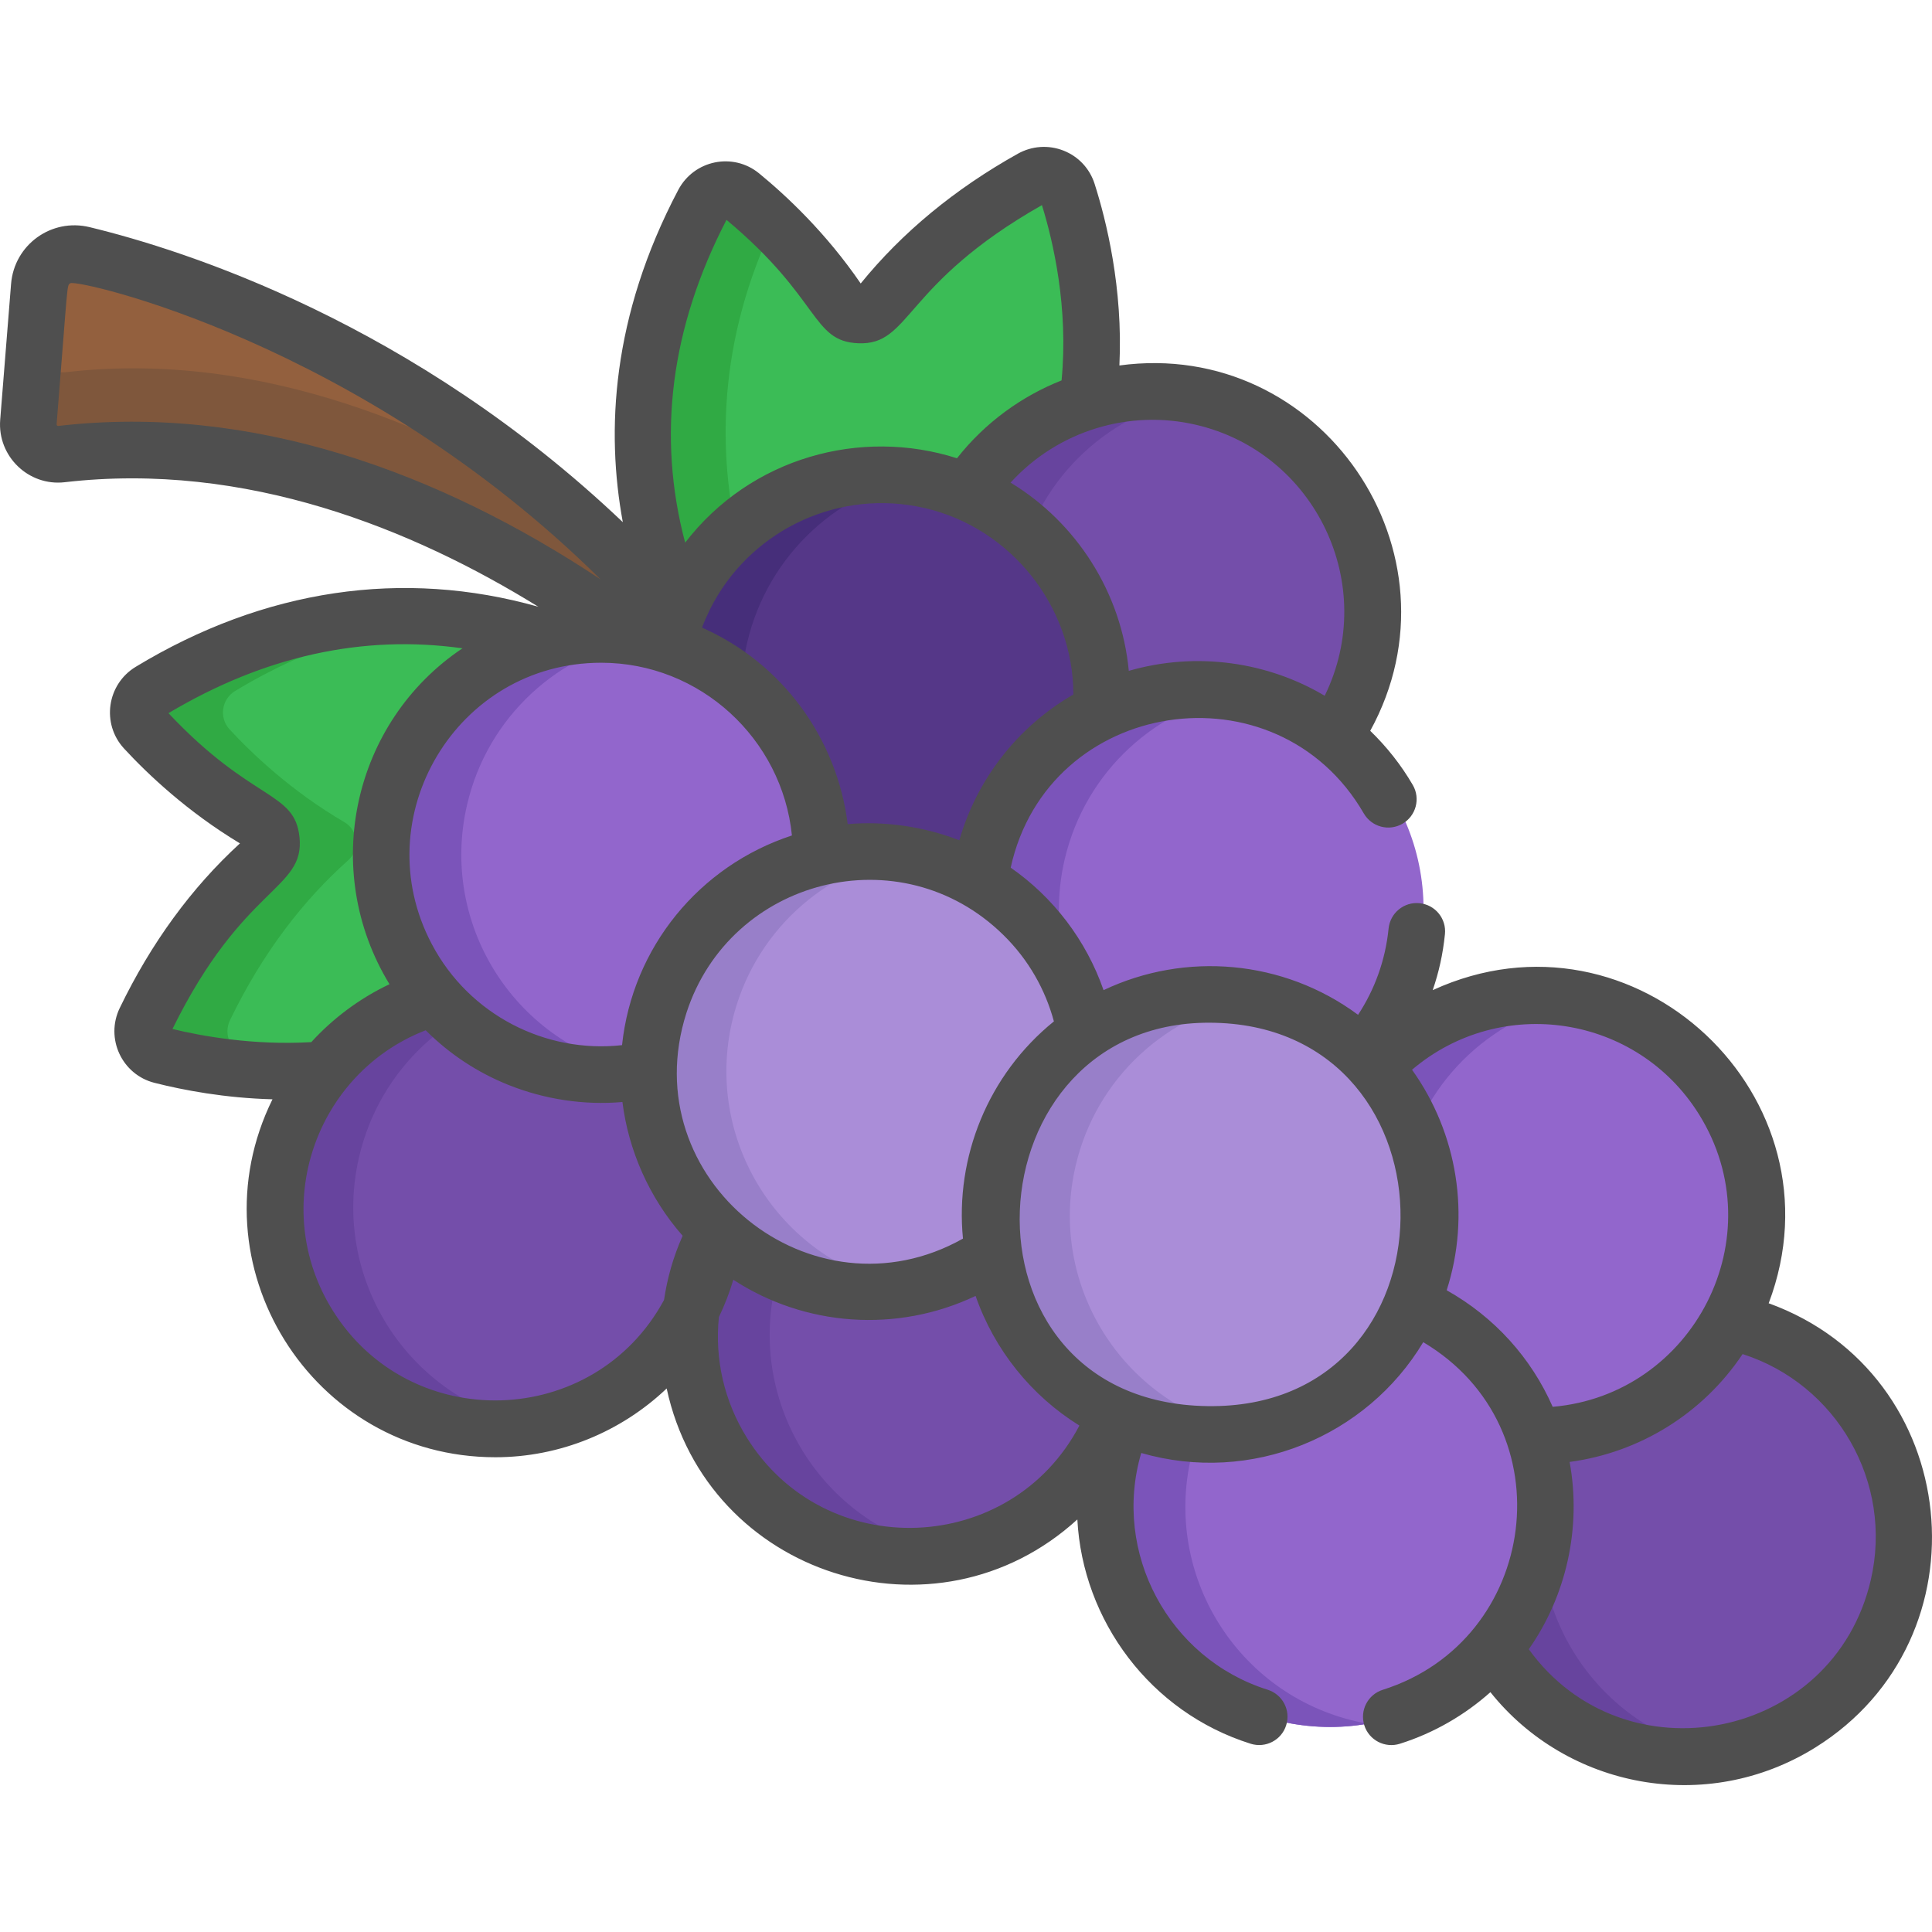 <svg width="30" height="30" viewBox="0 0 30 30" fill="none" xmlns="http://www.w3.org/2000/svg">
<g clip-path="url(#clip0)">
<path d="M26.197 27.291C28.098 27.291 29.639 25.75 29.639 23.849C29.639 21.947 28.098 20.406 26.197 20.406C24.295 20.406 22.754 21.947 22.754 23.849C22.754 25.75 24.295 27.291 26.197 27.291Z" fill="#744EAA"/>
<path d="M26.587 27.202C24.735 26.771 23.583 24.92 24.014 23.068C24.337 21.68 25.457 20.686 26.778 20.456C24.994 20.148 23.259 21.283 22.843 23.068C22.412 24.92 23.564 26.771 25.416 27.202C25.88 27.31 26.344 27.318 26.785 27.241C26.719 27.23 26.653 27.217 26.587 27.202Z" fill="#67449E"/>
<path d="M10.301 10.058C10.386 10.078 10.47 10.101 10.553 10.127C10.586 9.983 10.63 9.844 10.68 9.709C7.222 5.778 2.921 4.332 1.36 3.953C1.03 3.873 0.711 4.105 0.684 4.442L0.514 6.553C0.491 6.842 0.739 7.084 1.027 7.051C4.609 6.636 7.929 8.46 10.023 10.006C10.116 10.02 10.208 10.036 10.301 10.058Z" fill="#93603E"/>
<path d="M8.975 8.012C6.903 6.681 4.058 5.428 1.027 5.779C0.848 5.8 0.685 5.714 0.592 5.578L0.514 6.554C0.491 6.842 0.739 7.084 1.027 7.051C4.609 6.636 7.929 8.46 10.023 10.007C10.116 10.02 10.208 10.037 10.301 10.058C10.386 10.078 10.47 10.102 10.553 10.128C10.586 9.984 10.63 9.844 10.68 9.709C10.128 9.082 9.555 8.518 8.975 8.012Z" fill="#7F573C"/>
<path d="M5.238 16.607C5.677 16.073 6.268 15.682 6.929 15.49C7.036 15.616 5.764 14.358 6.198 12.494C6.503 11.185 7.523 10.229 8.749 9.941C7.134 9.408 4.825 9.266 2.408 10.73C2.198 10.857 2.155 11.144 2.322 11.324C2.661 11.691 3.276 12.282 4.105 12.766C4.322 12.893 4.352 13.191 4.164 13.358C3.479 13.969 2.843 14.776 2.328 15.842C2.222 16.063 2.342 16.327 2.579 16.387C3.107 16.522 4.172 16.7 5.238 16.607Z" fill="#3BBC56"/>
<path d="M3.822 16.388C3.584 16.328 3.464 16.063 3.571 15.842C4.086 14.777 4.721 13.97 5.406 13.359C5.594 13.191 5.565 12.893 5.347 12.766C4.518 12.282 3.903 11.692 3.564 11.325C3.398 11.144 3.441 10.857 3.65 10.73C4.832 10.015 5.988 9.683 7.05 9.594C5.681 9.477 4.07 9.724 2.408 10.73C2.198 10.857 2.155 11.144 2.322 11.325C2.661 11.692 3.276 12.282 4.105 12.766C4.322 12.893 4.352 13.191 4.164 13.359C3.479 13.97 2.843 14.777 2.328 15.842C2.222 16.063 2.342 16.328 2.579 16.388C3.106 16.522 4.167 16.699 5.231 16.608C4.646 16.564 4.137 16.468 3.822 16.388Z" fill="#30AA44"/>
<path d="M14.655 7.579C14.85 7.624 15.036 7.686 15.214 7.761C15.652 7.082 16.318 6.584 17.08 6.348C17.275 4.988 16.854 3.621 16.653 2.988C16.578 2.755 16.307 2.65 16.093 2.77C15.06 3.348 14.292 4.03 13.723 4.75C13.567 4.947 13.267 4.936 13.128 4.726C12.596 3.927 11.97 3.348 11.583 3.032C11.393 2.876 11.109 2.936 10.995 3.153C9.657 5.691 10.016 8.015 10.665 9.601C11.291 8.081 13.002 7.194 14.655 7.579Z" fill="#3BBC56"/>
<path d="M12.036 3.434C11.867 3.272 11.712 3.137 11.583 3.031C11.393 2.876 11.109 2.936 10.995 3.153C9.657 5.691 10.016 8.015 10.665 9.601C10.849 9.152 11.129 8.76 11.473 8.438C11.14 7.04 11.137 5.301 12.036 3.434Z" fill="#30AA44"/>
<path d="M18.008 12.989C19.91 12.989 21.451 11.447 21.451 9.546C21.451 7.644 19.91 6.103 18.008 6.103C16.107 6.103 14.565 7.644 14.565 9.546C14.565 11.447 16.107 12.989 18.008 12.989Z" fill="#744EAA"/>
<path d="M18.398 12.899C16.546 12.467 15.394 10.617 15.825 8.765C16.148 7.377 17.269 6.383 18.59 6.153C16.806 5.845 15.07 6.979 14.655 8.765C14.224 10.617 15.376 12.467 17.227 12.899C17.691 13.007 18.155 13.015 18.597 12.938C18.531 12.927 18.464 12.914 18.398 12.899Z" fill="#67449E"/>
<path d="M14.225 24.168C16.126 24.168 17.668 22.626 17.668 20.725C17.668 18.824 16.126 17.282 14.225 17.282C12.324 17.282 10.782 18.824 10.782 20.725C10.782 22.626 12.324 24.168 14.225 24.168Z" fill="#744EAA"/>
<path d="M14.615 24.078C12.763 23.647 11.611 21.796 12.042 19.945C12.365 18.557 13.486 17.562 14.806 17.332C13.023 17.025 11.287 18.159 10.872 19.945C10.441 21.797 11.592 23.647 13.444 24.078C13.908 24.186 14.372 24.195 14.814 24.118C14.748 24.106 14.681 24.094 14.615 24.078Z" fill="#67449E"/>
<path d="M7.758 22.188C9.66 22.188 11.201 20.646 11.201 18.745C11.201 16.844 9.66 15.302 7.758 15.302C5.857 15.302 4.315 16.844 4.315 18.745C4.315 20.646 5.857 22.188 7.758 22.188Z" fill="#744EAA"/>
<path d="M8.148 22.098C6.296 21.667 5.144 19.816 5.576 17.965C5.899 16.577 7.019 15.582 8.34 15.352C6.556 15.045 4.82 16.179 4.405 17.965C3.974 19.817 5.126 21.667 6.977 22.098C7.441 22.206 7.905 22.215 8.347 22.138C8.281 22.127 8.214 22.114 8.148 22.098Z" fill="#67449E"/>
<path d="M13.783 14.207C15.684 14.207 17.225 12.665 17.225 10.764C17.225 8.863 15.684 7.321 13.783 7.321C11.881 7.321 10.34 8.863 10.34 10.764C10.34 12.665 11.881 14.207 13.783 14.207Z" fill="#553788"/>
<path d="M14.174 14.117C12.322 13.686 11.17 11.835 11.601 9.983C11.925 8.596 13.045 7.601 14.365 7.371C12.581 7.063 10.845 8.197 10.429 9.983C9.998 11.835 11.15 13.686 13.002 14.117C13.466 14.225 13.93 14.233 14.372 14.156C14.306 14.145 14.24 14.132 14.174 14.117Z" fill="#462E7A"/>
<path d="M18.688 17.538C20.576 17.538 22.105 16.008 22.105 14.121C22.105 12.233 20.576 10.704 18.688 10.704C16.801 10.704 15.271 12.233 15.271 14.121C15.271 16.008 16.801 17.538 18.688 17.538Z" fill="#9266CC"/>
<path d="M19.086 17.449C17.248 17.021 16.105 15.184 16.532 13.346C16.853 11.97 17.963 10.984 19.271 10.754C17.499 10.446 15.773 11.572 15.36 13.346C14.932 15.184 16.076 17.021 17.914 17.449C18.376 17.556 18.838 17.565 19.277 17.487C19.214 17.476 19.15 17.464 19.086 17.449Z" fill="#7B54BA"/>
<path d="M23.962 22.295C25.849 22.295 27.379 20.765 27.379 18.878C27.379 16.991 25.849 15.461 23.962 15.461C22.075 15.461 20.545 16.991 20.545 18.878C20.545 20.765 22.075 22.295 23.962 22.295Z" fill="#9266CC"/>
<path d="M24.36 22.206C22.522 21.778 21.379 19.941 21.807 18.103C22.127 16.727 23.237 15.741 24.546 15.511C22.773 15.203 21.048 16.329 20.635 18.103C20.207 19.941 21.35 21.778 23.188 22.206C23.65 22.313 24.112 22.322 24.552 22.244C24.488 22.233 24.424 22.221 24.36 22.206Z" fill="#7B54BA"/>
<path d="M20.652 26.816C22.539 26.816 24.069 25.286 24.069 23.399C24.069 21.512 22.539 19.982 20.652 19.982C18.765 19.982 17.235 21.512 17.235 23.399C17.235 25.286 18.765 26.816 20.652 26.816Z" fill="#9266CC"/>
<path d="M21.05 26.727C19.212 26.299 18.068 24.462 18.496 22.624C18.817 21.248 19.926 20.262 21.235 20.032C19.463 19.724 17.737 20.85 17.324 22.624C16.896 24.462 18.039 26.299 19.878 26.727C20.34 26.834 20.802 26.843 21.241 26.765C21.177 26.754 21.114 26.742 21.05 26.727Z" fill="#7B54BA"/>
<path d="M9.409 16.686C11.296 16.686 12.826 15.157 12.826 13.27C12.826 11.382 11.296 9.853 9.409 9.853C7.522 9.853 5.992 11.382 5.992 13.27C5.992 15.157 7.522 16.686 9.409 16.686Z" fill="#9266CC"/>
<path d="M9.806 16.597C7.968 16.169 6.825 14.333 7.253 12.495C7.573 11.119 8.683 10.133 9.992 9.903C8.22 9.594 6.494 10.721 6.081 12.495C5.653 14.333 6.796 16.169 8.634 16.597C9.096 16.705 9.559 16.713 9.998 16.636C9.934 16.625 9.87 16.612 9.806 16.597Z" fill="#7B54BA"/>
<path d="M13.54 20.05C15.427 20.05 16.957 18.52 16.957 16.633C16.957 14.746 15.427 13.216 13.54 13.216C11.653 13.216 10.123 14.746 10.123 16.633C10.123 18.52 11.653 20.05 13.54 20.05Z" fill="#AA8DD8"/>
<path d="M13.923 19.961C12.085 19.533 10.941 17.696 11.369 15.858C11.69 14.483 12.799 13.496 14.108 13.267C12.336 12.958 10.61 14.084 10.197 15.858C9.769 17.697 10.912 19.533 12.751 19.961C13.213 20.069 13.675 20.077 14.114 20C14.05 19.989 13.986 19.976 13.923 19.961Z" fill="#987FC9"/>
<path d="M18.873 22.295C20.76 22.295 22.29 20.765 22.29 18.878C22.29 16.991 20.76 15.461 18.873 15.461C16.986 15.461 15.456 16.991 15.456 18.878C15.456 20.765 16.986 22.295 18.873 22.295Z" fill="#AA8DD8"/>
<path d="M19.256 22.206C17.418 21.778 16.274 19.941 16.702 18.103C17.023 16.727 18.132 15.741 19.441 15.511C17.669 15.203 15.943 16.329 15.53 18.103C15.102 19.941 16.245 21.778 18.084 22.206C18.546 22.313 19.008 22.322 19.447 22.244C19.383 22.233 19.32 22.221 19.256 22.206Z" fill="#987FC9"/>
<path d="M27.464 20.237C28.674 17.041 25.388 13.934 22.247 15.375C22.343 15.095 22.405 14.818 22.437 14.506C22.462 14.265 22.286 14.049 22.044 14.025C21.802 14 21.587 14.176 21.562 14.418C21.512 14.915 21.344 15.368 21.088 15.758C19.929 14.9 18.405 14.773 17.136 15.375C16.865 14.595 16.351 13.929 15.694 13.473C16.273 10.832 19.824 10.293 21.177 12.631C21.299 12.841 21.567 12.913 21.778 12.791C21.988 12.669 22.06 12.4 21.938 12.19C21.757 11.878 21.533 11.596 21.277 11.348C22.791 8.589 20.514 5.25 17.382 5.675C17.44 4.475 17.178 3.421 16.997 2.855C16.922 2.618 16.746 2.43 16.515 2.339C16.282 2.247 16.023 2.265 15.805 2.387C14.827 2.933 14.007 3.611 13.365 4.402C12.827 3.616 12.213 3.041 11.787 2.692C11.383 2.361 10.777 2.485 10.532 2.949C9.494 4.918 9.41 6.697 9.671 8.108C6.421 5.017 2.875 3.886 1.391 3.527C0.796 3.383 0.221 3.802 0.172 4.408L0.003 6.519C-0.042 7.084 0.443 7.553 1.004 7.488C3.824 7.161 6.414 8.218 8.36 9.422C6.256 8.827 4.102 9.146 2.108 10.354C1.659 10.626 1.572 11.239 1.926 11.623C2.299 12.027 2.911 12.605 3.726 13.096C2.975 13.783 2.347 14.643 1.86 15.651C1.631 16.123 1.892 16.685 2.398 16.814C2.852 16.929 3.492 17.05 4.231 17.07C2.971 19.627 4.836 22.628 7.692 22.628C8.696 22.628 9.646 22.232 10.352 21.56C10.979 24.472 14.528 25.602 16.729 23.594C16.812 25.163 17.86 26.587 19.421 27.077C19.653 27.149 19.9 27.021 19.972 26.789C20.045 26.557 19.916 26.311 19.684 26.238C18.148 25.756 17.266 24.109 17.721 22.562C19.431 23.055 21.22 22.309 22.1 20.841C24.345 22.176 23.891 25.475 21.472 26.239C21.24 26.312 21.112 26.559 21.185 26.791C21.258 27.022 21.506 27.15 21.737 27.077C22.264 26.911 22.741 26.634 23.143 26.276C24.329 27.762 26.491 28.191 28.187 27.136C30.906 25.443 30.487 21.331 27.464 20.237ZM16.365 15.86C15.341 16.688 14.829 17.972 14.953 19.233C12.614 20.55 9.829 18.322 10.659 15.728C11.335 13.638 13.986 12.954 15.579 14.517C15.975 14.905 16.233 15.372 16.365 15.86ZM14.896 13.048C14.343 12.833 13.733 12.747 13.163 12.797C12.995 11.46 12.145 10.296 10.902 9.746C10.913 9.7 10.997 9.517 11.027 9.457C11.617 8.281 12.924 7.62 14.228 7.862C14.229 7.862 14.364 7.89 14.364 7.89C15.695 8.2 16.667 9.415 16.667 10.784C15.792 11.29 15.167 12.108 14.896 13.048ZM18.57 6.596C20.428 7.028 21.412 9.085 20.57 10.804C19.697 10.284 18.591 10.11 17.528 10.417C17.413 9.196 16.711 8.111 15.692 7.494C16.434 6.681 17.541 6.356 18.57 6.596ZM11.281 3.414C12.749 4.638 12.598 5.301 13.327 5.33C14.149 5.365 14.007 4.419 16.179 3.185C16.354 3.749 16.593 4.776 16.484 5.907C15.868 6.15 15.296 6.561 14.86 7.116C13.369 6.639 11.659 7.101 10.639 8.426C10.199 6.767 10.414 5.085 11.281 3.414ZM0.903 6.614C0.892 6.616 0.878 6.603 0.879 6.589C1.061 4.326 1.034 4.44 1.093 4.398C1.188 4.329 5.602 5.307 9.325 8.996C6.824 7.334 3.911 6.266 0.903 6.614ZM9.335 10.291C10.874 10.291 12.146 11.475 12.297 12.973C10.854 13.446 9.82 14.714 9.659 16.229C8.48 16.36 7.288 15.766 6.705 14.66C5.664 12.693 7.087 10.291 9.335 10.291ZM2.678 15.978C3.781 13.737 4.733 13.823 4.651 13.003C4.578 12.276 3.923 12.464 2.616 11.074C4.104 10.187 5.634 9.85 7.181 10.067C5.479 11.207 4.965 13.508 6.048 15.283C5.581 15.503 5.162 15.821 4.834 16.182C3.927 16.235 3.123 16.086 2.678 15.978ZM10.311 20.186C9.224 22.197 6.367 22.278 5.164 20.345C4.166 18.741 4.901 16.66 6.61 15.998C6.979 16.367 7.414 16.654 7.896 16.847C7.898 16.848 7.901 16.849 7.904 16.85C8.451 17.068 9.064 17.165 9.665 17.112C9.758 17.858 10.078 18.595 10.6 19.189C10.449 19.53 10.361 19.852 10.311 20.186ZM11.597 22.324C11.245 21.758 11.096 21.104 11.163 20.451C11.252 20.267 11.327 20.073 11.387 19.872C12.495 20.595 13.921 20.706 15.149 20.123C15.441 20.963 16.017 21.675 16.761 22.136C15.699 24.161 12.814 24.28 11.597 22.324ZM18.747 21.834C14.672 21.775 15.018 15.775 18.872 15.882C22.739 15.981 22.714 21.895 18.747 21.834ZM22.464 20.035C22.837 18.877 22.635 17.602 21.926 16.611C23.312 15.433 25.421 15.759 26.383 17.305C27.566 19.206 26.295 21.657 24.11 21.845C23.779 21.091 23.212 20.455 22.464 20.035ZM23.739 25.609C24.318 24.785 24.561 23.728 24.373 22.701C25.464 22.555 26.443 21.948 27.059 21.026C28.52 21.494 29.403 23.017 29.049 24.536C28.469 27.027 25.219 27.661 23.739 25.609Z" fill="#4F4F4F"/>
</g>
<defs>
<clipPath id="clip0">
<rect width="30" height="30" fill="white"/>
</clipPath>
</defs>
</svg>

